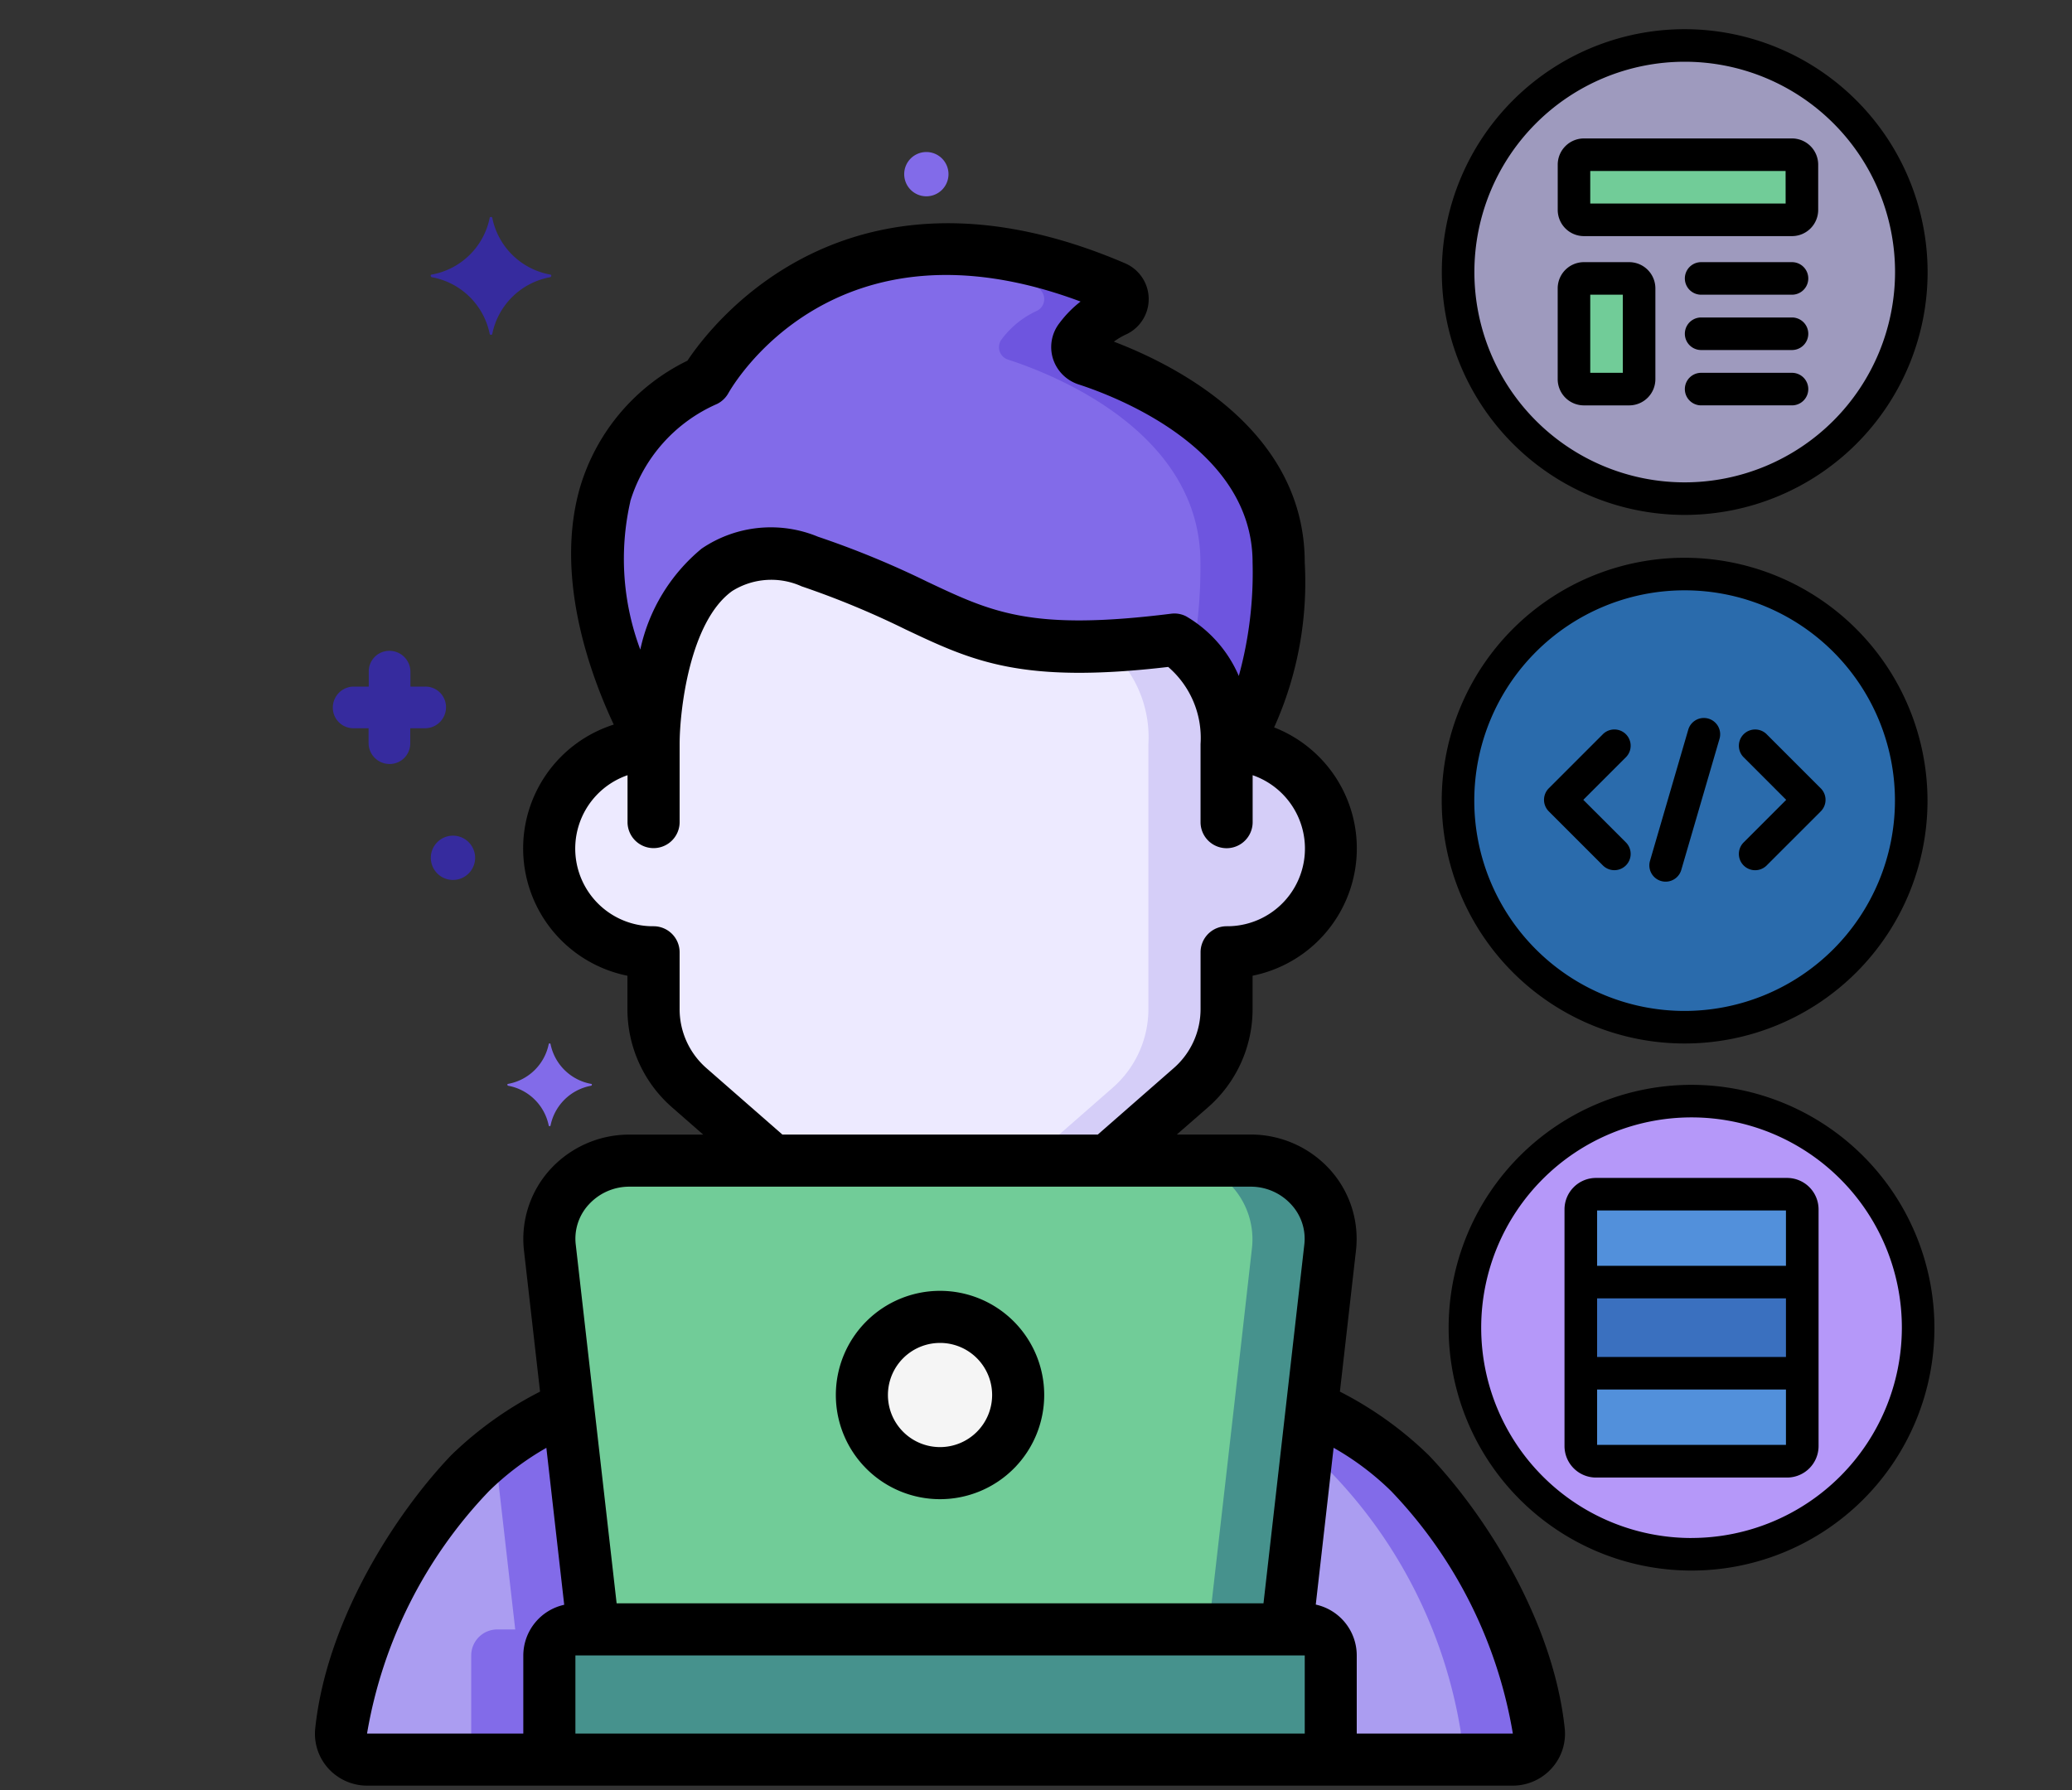 <svg xmlns="http://www.w3.org/2000/svg" xmlns:xlink="http://www.w3.org/1999/xlink" width="125" height="108" viewBox="0 0 125 108">
  <rect x="0" y="0" width="125" height="108" fill="#333333" stroke="none"/>
  <defs>
    <clipPath id="clip-path">
      <rect id="Rectángulo_375486" data-name="Rectángulo 375486" width="125" height="108" transform="translate(1291 2037)" fill="none" stroke="#707070" stroke-width="1"/>
    </clipPath>
  </defs>
  <g id="_5" data-name="5" transform="translate(-1291 -2037)" clip-path="url(#clip-path)">
    <g id="_5-2" data-name="5" transform="translate(1310 2034.09)">
      <g id="Page-1" transform="translate(0 16.379)">
        <g id="_021---Freelancer" data-name="021---Freelancer">
          <path id="Path" d="M56.132,30.465a6.285,6.285,0,0,1-6.285,6.269V40.16a6.3,6.3,0,0,1-2.153,4.745l-5.028,4.4H22.46l-5.028-4.4a6.3,6.3,0,0,1-2.153-4.745V36.735a6.269,6.269,0,0,1,0-12.539v-.031s0-14.141,9.428-11,9.428,6.285,22,4.714a6.808,6.808,0,0,1,3.143,6.285V24.2A6.285,6.285,0,0,1,56.132,30.465Z" transform="translate(5.147 7.253)" fill="#edeaff" fill-rule="evenodd"/>
          <path id="Path-2" data-name="Path" d="M34.611,34.855V38.28a6.3,6.3,0,0,1-2.153,4.745l-5.028,4.4h4.714l5.028-4.4a6.3,6.3,0,0,0,2.153-4.745V34.855a6.269,6.269,0,1,0,0-12.539v-.031A6.808,6.808,0,0,0,36.182,16c-1.571.2-2.937.314-4.154.377a7.129,7.129,0,0,1,2.583,5.908Z" transform="translate(15.67 9.132)" fill="#d5cef8" fill-rule="evenodd"/>
          <path id="Path-3" data-name="Path" d="M51.944,19.9c0,9.412-3.143,10.983-3.143,10.983v-.031a6.808,6.808,0,0,0-3.143-6.285c-12.57,1.571-12.57-1.571-22-4.714s-9.428,11-9.428,11v.031S4.806,15.2,17.376,8.934c0,0,7.291-13.089,24.669-5.641a.786.786,0,0,1,.031,1.43,5.5,5.5,0,0,0-2.121,1.713.786.786,0,0,0,.377,1.226C43.287,8.62,51.944,12.108,51.944,19.9Z" transform="translate(6.193 0.564)" fill="#826be9" fill-rule="evenodd"/>
          <path id="Path-4" data-name="Path" d="M33.5,7.647a.786.786,0,0,1-.377-1.226,5.5,5.5,0,0,1,2.121-1.713.786.786,0,0,0-.031-1.43A23.77,23.77,0,0,0,22.792,1.142,27.664,27.664,0,0,1,30.5,3.278a.786.786,0,0,1,.031,1.43,5.5,5.5,0,0,0-2.121,1.713.786.786,0,0,0,.377,1.226c2.954.958,11.612,4.447,11.612,12.24a29.245,29.245,0,0,1-.471,5.534,7.358,7.358,0,0,1,2.043,5.418v.031s3.143-1.571,3.143-10.983c0-7.793-8.658-11.282-11.612-12.24Z" transform="translate(13.02 0.579)" fill="#6e55df" fill-rule="evenodd"/>
          <path id="Path-5" data-name="Path" d="M13.568,60.467v4.714a1.571,1.571,0,0,0,1.571,1.571H2.585a1.571,1.571,0,0,1-1.571-1.744,29.225,29.225,0,0,1,7.778-15.54,22.354,22.354,0,0,1,5.892-4.038L16.223,58.9H15.139a1.571,1.571,0,0,0-1.571,1.571Z" transform="translate(0.574 25.944)" fill="#ab9df1" fill-rule="evenodd"/>
          <path id="Path-6" data-name="Path" d="M12.285,58.9h1.084L11.829,45.43a27.456,27.456,0,0,0-4.4,2.726L8.655,58.9H7.571A1.571,1.571,0,0,0,6,60.467v4.714a1.571,1.571,0,0,0,1.571,1.571h4.714a1.571,1.571,0,0,1-1.571-1.571V60.467A1.571,1.571,0,0,1,12.285,58.9Z" transform="translate(3.428 25.944)" fill="#826be9" fill-rule="evenodd"/>
          <path id="Path-7" data-name="Path" d="M52.52,65.008a1.571,1.571,0,0,1-1.571,1.744H38.394a1.571,1.571,0,0,0,1.571-1.571V60.467A1.571,1.571,0,0,0,38.394,58.9H37.31L38.85,45.43a22.354,22.354,0,0,1,5.892,4.038A29.225,29.225,0,0,1,52.52,65.008Z" transform="translate(21.314 25.944)" fill="#ab9df1" fill-rule="evenodd"/>
          <path id="Path-8" data-name="Path" d="M44.3,49.468A22.354,22.354,0,0,0,38.4,45.43l-.314,2.726a13.973,13.973,0,0,1,1.493,1.312,29.225,29.225,0,0,1,7.778,15.54,1.571,1.571,0,0,1-1.571,1.744H50.5a1.571,1.571,0,0,0,1.571-1.744A29.225,29.225,0,0,0,44.3,49.468Z" transform="translate(21.759 25.944)" fill="#826be9" fill-rule="evenodd"/>
          <rect id="Rectangle" width="47.138" height="7.856" rx="1" transform="translate(14.141 84.84)" fill="#46928d"/>
          <path id="Path-9" data-name="Path" d="M55.02,50.817,53.48,64.283H11.653l-1.54-13.466L9.029,41.232A4.751,4.751,0,0,1,13.821,36h37.49a4.752,4.752,0,0,1,3.569,1.542Z" transform="translate(5.144 20.557)" fill="#71cc98" fill-rule="evenodd"/>
          <path id="Path-10" data-name="Path" d="M37.644,36H32.93a4.751,4.751,0,0,1,4.792,5.232l-1.084,9.585L35.1,64.283h4.714l1.54-13.466,1.084-9.585A4.751,4.751,0,0,0,37.644,36Z" transform="translate(18.812 20.557)" fill="#46928d" fill-rule="evenodd"/>
          <circle id="Oval" cx="4.714" cy="4.714" r="4.714" transform="translate(32.997 65.985)" fill="#f5f5f5"/>
          <g id="Grupo_1021453" data-name="Grupo 1021453">
            <path id="Shape" d="M.022,90.772a3.119,3.119,0,0,0,.764,2.44,3.165,3.165,0,0,0,2.357,1.061H72.267a3.165,3.165,0,0,0,2.357-1.061,3.11,3.11,0,0,0,.77-2.424c-.712-6.563-4.871-12.966-8.208-16.457A22.043,22.043,0,0,0,61.834,70.5l.971-8.529a6.227,6.227,0,0,0-1.548-4.841,6.452,6.452,0,0,0-4.8-2.142H51.995l1.886-1.645a7.869,7.869,0,0,0,2.685-5.928V45.406a7.836,7.836,0,0,0,1.3-14.982,21.322,21.322,0,0,0,1.846-9.956c0-7.968-7.753-11.888-11.514-13.318a4.1,4.1,0,0,1,.721-.429,2.349,2.349,0,0,0-.058-4.305C32.267-4.695,24.031,5.957,22.469,8.3A12.429,12.429,0,0,0,16,15.916c-1.571,5.393.607,11.313,2.027,14.338a7.837,7.837,0,0,0,.825,15.153v2.011a7.867,7.867,0,0,0,2.688,5.927l1.882,1.647H18.968a6.452,6.452,0,0,0-4.811,2.142,6.227,6.227,0,0,0-1.548,4.841L13.58,70.5a22.087,22.087,0,0,0-5.353,3.829C4.887,77.822.732,84.224.022,90.772Zm15.691.358V86.416h44V91.13ZM64.923,76.5A27.769,27.769,0,0,1,72.267,91.13H62.85V86.416a3.143,3.143,0,0,0-2.472-3.067l1.076-9.461A16.746,16.746,0,0,1,64.923,76.5Zm-45.9-59.717a9.407,9.407,0,0,1,5.243-5.878,1.6,1.6,0,0,0,.672-.641C25.2,9.8,31.326-.825,46.189,4.73a6.779,6.779,0,0,0-1.281,1.309,2.357,2.357,0,0,0-.393,2.11A2.39,2.39,0,0,0,46.04,9.72c2.47.8,10.526,3.947,10.526,10.749a23.467,23.467,0,0,1-.831,6.852,7.649,7.649,0,0,0-3.18-3.6,1.545,1.545,0,0,0-.9-.157c-8.406,1.05-10.771-.066-14.685-1.915A54.881,54.881,0,0,0,30.35,18.92a7.426,7.426,0,0,0-7.022.718,10.851,10.851,0,0,0-3.7,6.092,15.625,15.625,0,0,1-.6-8.944Zm4.587,34.192A4.725,4.725,0,0,1,22,47.418V43.992a1.571,1.571,0,0,0-1.571-1.571,4.685,4.685,0,0,1-1.571-9.113v2.828a1.571,1.571,0,0,0,3.143,0V31.422c0-1.934.581-7.364,3.171-9.226a4.439,4.439,0,0,1,4.189-.283,52.284,52.284,0,0,1,6.271,2.6c4.038,1.909,6.976,3.3,15.843,2.263a5.644,5.644,0,0,1,1.952,4.651v4.714a1.571,1.571,0,0,0,3.143,0V33.308a4.685,4.685,0,0,1-1.571,9.113,1.571,1.571,0,0,0-1.571,1.571v3.425a4.726,4.726,0,0,1-1.617,3.562l-4.583,4.011H28.2ZM16.5,59.234a3.3,3.3,0,0,1,2.467-1.1H56.452a3.3,3.3,0,0,1,2.467,1.1,3.036,3.036,0,0,1,.768,2.393L57.224,83.274H18.2L15.733,61.619a3.036,3.036,0,0,1,.765-2.385ZM13.962,73.9l1.076,9.461a3.143,3.143,0,0,0-2.468,3.059V91.13H3.143a27.849,27.849,0,0,1,7.352-14.622,16.812,16.812,0,0,1,3.471-2.619Z" transform="translate(0 -0.005)"/>
            <path id="Shape-2" data-name="Shape" d="M26.285,53.57A6.285,6.285,0,1,0,20,47.285,6.285,6.285,0,0,0,26.285,53.57Zm0-9.428a3.143,3.143,0,1,1-3.143,3.143A3.143,3.143,0,0,1,26.285,44.143Z" transform="translate(11.425 23.414)"/>
          </g>
        </g>
      </g>
      <g id="Grupo_1021442" data-name="Grupo 1021442" transform="translate(1.082)">
        <g id="Layer_7" transform="translate(0 0)">
          <g id="Grupo_1021439" data-name="Grupo 1021439" transform="translate(0)">
            <g id="Grupo_1022378" data-name="Grupo 1022378" transform="translate(66.895 36.563)">
              <g id="Grupo_1021311" data-name="Grupo 1021311" transform="translate(0.982 0.981)">
                <g id="Grupo_1021310" data-name="Grupo 1021310">
                  <circle id="Elipse_7728" data-name="Elipse 7728" cx="13.671" cy="13.671" r="13.671" fill="#2a6bac"/>
                </g>
              </g>
              <g id="Grupo_1021327" data-name="Grupo 1021327">
                <g id="Grupo_1021326" data-name="Grupo 1021326">
                  <g id="Grupo_1021325" data-name="Grupo 1021325">
                    <path id="Trazado_738257" data-name="Trazado 738257" d="M191.468,101.632a14.653,14.653,0,1,0,14.653,14.653A14.669,14.669,0,0,0,191.468,101.632Zm0,27.342a12.689,12.689,0,1,1,12.689-12.689A12.7,12.7,0,0,1,191.468,128.974Z" transform="translate(-176.815 -101.632)"/>
                  </g>
                </g>
              </g>
              <g id="Grupo_1021335" data-name="Grupo 1021335" transform="translate(17.926 10.36)">
                <g id="Grupo_1021334" data-name="Grupo 1021334">
                  <path id="Trazado_738261" data-name="Trazado 738261" d="M227.387,131.557l-3.263-3.263a.982.982,0,1,0-1.389,1.389l2.568,2.569-2.568,2.569a.982.982,0,0,0,1.389,1.389l3.263-3.263A.982.982,0,0,0,227.387,131.557Z" transform="translate(-222.447 -128.006)"/>
                </g>
              </g>
              <g id="Grupo_1021337" data-name="Grupo 1021337" transform="translate(6.17 10.36)">
                <g id="Grupo_1021336" data-name="Grupo 1021336">
                  <path id="Trazado_738262" data-name="Trazado 738262" d="M194.892,132.251l2.569-2.569a.982.982,0,0,0-1.389-1.389l-3.263,3.263a.983.983,0,0,0,0,1.389l3.263,3.263a.982.982,0,0,0,1.389-1.389Z" transform="translate(-192.521 -128.006)"/>
                </g>
              </g>
              <g id="Grupo_1021339" data-name="Grupo 1021339" transform="translate(12.525 9.667)">
                <g id="Grupo_1021338" data-name="Grupo 1021338">
                  <path id="Trazado_738263" data-name="Trazado 738263" d="M212.264,126.282a.981.981,0,0,0-1.218.668l-2.307,7.911a.982.982,0,1,0,1.886.55l2.307-7.911a.982.982,0,0,0-.668-1.218Z" transform="translate(-208.699 -126.243)"/>
                </g>
              </g>
            </g>
            <g id="Grupo_1021344" data-name="Grupo 1021344" transform="translate(10.526 65.868)">
              <g id="Grupo_1021343" data-name="Grupo 1021343">
                <path id="Trazado_738265" data-name="Trazado 738265" d="M168.48,107.44a3.059,3.059,0,0,1-2.453-2.4c0-.055-.11-.055-.11,0a3.059,3.059,0,0,1-2.453,2.4c-.055,0-.055.083,0,.11a3.059,3.059,0,0,1,2.453,2.4c0,.055.11.055.11,0a3.058,3.058,0,0,1,2.453-2.4C168.535,107.523,168.535,107.44,168.48,107.44Z" transform="translate(-163.422 -105.001)" fill="#826be9"/>
              </g>
            </g>
            <g id="Grupo_1021346" data-name="Grupo 1021346" transform="translate(34.467 12.082)">
              <g id="Grupo_1021345" data-name="Grupo 1021345">
                <path id="Trazado_738266" data-name="Trazado 738266" d="M126.424,0a1.336,1.336,0,1,0,1.336,1.336A1.336,1.336,0,0,0,126.424,0Z" transform="translate(-125.088)" fill="#826be9"/>
              </g>
            </g>
            <g id="Grupo_1021348" data-name="Grupo 1021348" transform="translate(5.909 16)">
              <g id="Grupo_1021347" data-name="Grupo 1021347">
                <path id="Trazado_738267" data-name="Trazado 738267" d="M146.346,19.024a4.359,4.359,0,0,1-3.5-3.418c0-.079-.157-.079-.157,0a4.359,4.359,0,0,1-3.5,3.418c-.079,0-.079.118,0,.157a4.359,4.359,0,0,1,3.5,3.418c0,.079.157.079.157,0a4.359,4.359,0,0,1,3.5-3.418c.079-.039.079-.157,0-.157Z" transform="translate(-139.138 -15.547)" fill="#362b9e"/>
              </g>
            </g>
            <g id="Grupo_1022379" data-name="Grupo 1022379" transform="translate(62.217)">
              <g id="Grupo_1021309" data-name="Grupo 1021309">
                <g id="Grupo_1021308" data-name="Grupo 1021308">
                  <circle id="Elipse_7727" data-name="Elipse 7727" cx="13.671" cy="13.671" r="13.671" transform="translate(0 19.331) rotate(-45)" fill="#9e9abe"/>
                </g>
              </g>
              <g id="Grupo_1021315" data-name="Grupo 1021315" transform="translate(12.657 12.245)">
                <g id="Grupo_1021314" data-name="Grupo 1021314">
                  <path id="Trazado_738252" data-name="Trazado 738252" d="M210.788,41.147H198.235a.6.6,0,0,0-.6.6v2.733a.6.6,0,0,0,.6.6h12.553a.6.6,0,0,0,.6-.6V41.745A.6.6,0,0,0,210.788,41.147Z" transform="translate(-197.637 -41.147)" fill="#71cc98"/>
                </g>
              </g>
              <g id="Grupo_1021317" data-name="Grupo 1021317" transform="translate(12.657 19.709)">
                <g id="Grupo_1021316" data-name="Grupo 1021316">
                  <path id="Trazado_738253" data-name="Trazado 738253" d="M200.967,60.147h-2.733a.6.6,0,0,0-.6.6v5.482a.6.6,0,0,0,.6.6h2.733a.6.6,0,0,0,.6-.6V60.745A.6.6,0,0,0,200.967,60.147Z" transform="translate(-197.637 -60.147)" fill="#71cc98"/>
                </g>
              </g>
              <g id="Grupo_1021324" data-name="Grupo 1021324" transform="translate(4.689 4.671)">
                <g id="Grupo_1021323" data-name="Grupo 1021323">
                  <g id="Grupo_1021322" data-name="Grupo 1021322">
                    <path id="Trazado_738256" data-name="Trazado 738256" d="M192,21.866a14.653,14.653,0,1,0,14.653,14.653A14.669,14.669,0,0,0,192,21.866Zm0,27.342a12.689,12.689,0,1,1,12.689-12.689A12.7,12.7,0,0,1,192,49.208Z" transform="translate(-177.352 -21.866)"/>
                  </g>
                </g>
              </g>
              <g id="Grupo_1021329" data-name="Grupo 1021329" transform="translate(19.345 22.065)">
                <g id="Grupo_1021328" data-name="Grupo 1021328">
                  <path id="Trazado_738258" data-name="Trazado 738258" d="M221.124,66.146h-5.482a.982.982,0,1,0,0,1.964h5.482a.982.982,0,1,0,0-1.964Z" transform="translate(-214.66 -66.146)"/>
                </g>
              </g>
              <g id="Grupo_1021331" data-name="Grupo 1021331" transform="translate(19.345 18.727)">
                <g id="Grupo_1021330" data-name="Grupo 1021330">
                  <path id="Trazado_738259" data-name="Trazado 738259" d="M221.124,57.646h-5.482a.982.982,0,1,0,0,1.964h5.482a.982.982,0,1,0,0-1.964Z" transform="translate(-214.66 -57.646)"/>
                </g>
              </g>
              <g id="Grupo_1021333" data-name="Grupo 1021333" transform="translate(19.345 25.404)">
                <g id="Grupo_1021332" data-name="Grupo 1021332">
                  <path id="Trazado_738260" data-name="Trazado 738260" d="M221.124,74.646h-5.482a.982.982,0,1,0,0,1.964h5.482a.982.982,0,1,0,0-1.964Z" transform="translate(-214.66 -74.646)"/>
                </g>
              </g>
              <g id="Grupo_1021355" data-name="Grupo 1021355" transform="translate(11.676 11.263)">
                <g id="Grupo_1021354" data-name="Grupo 1021354">
                  <g id="Grupo_1021353" data-name="Grupo 1021353">
                    <path id="Trazado_738270" data-name="Trazado 738270" d="M209.271,38.646H196.718a1.582,1.582,0,0,0-1.58,1.58v2.733a1.582,1.582,0,0,0,1.58,1.58h12.553a1.582,1.582,0,0,0,1.58-1.58V40.226A1.582,1.582,0,0,0,209.271,38.646Zm-.384,3.928H197.1V40.61h11.785Z" transform="translate(-195.138 -38.646)"/>
                  </g>
                </g>
              </g>
              <g id="Grupo_1021358" data-name="Grupo 1021358" transform="translate(11.675 18.727)">
                <g id="Grupo_1021357" data-name="Grupo 1021357">
                  <g id="Grupo_1021356" data-name="Grupo 1021356">
                    <path id="Trazado_738271" data-name="Trazado 738271" d="M199.449,57.646h-2.733a1.582,1.582,0,0,0-1.58,1.58v5.482a1.582,1.582,0,0,0,1.58,1.58h2.733a1.582,1.582,0,0,0,1.58-1.58V59.226A1.582,1.582,0,0,0,199.449,57.646Zm-.384,6.678H197.1V59.61h1.964Z" transform="translate(-195.137 -57.646)"/>
                  </g>
                </g>
              </g>
            </g>
            <g id="Grupo_1022377" data-name="Grupo 1022377" transform="translate(67.312 68.362)">
              <g id="Grupo_1021313" data-name="Grupo 1021313" transform="translate(0.982 0.982)">
                <g id="Grupo_1021312" data-name="Grupo 1021312">
                  <circle id="Elipse_7729" data-name="Elipse 7729" cx="13.671" cy="13.671" r="13.671" fill="#b598f9"/>
                </g>
              </g>
              <g id="Grupo_1021319" data-name="Grupo 1021319" transform="translate(7.975 6.6)">
                <g id="Grupo_1021318" data-name="Grupo 1021318">
                  <path id="Trazado_738254" data-name="Trazado 738254" d="M209.558,198.2H198.031a.914.914,0,0,0-.915.915V213.39a.914.914,0,0,0,.915.914h11.527a.914.914,0,0,0,.915-.914V199.114A.915.915,0,0,0,209.558,198.2Z" transform="translate(-197.116 -198.199)" fill="#5290db"/>
                </g>
              </g>
              <g id="Grupo_1021321" data-name="Grupo 1021321" transform="translate(7.975 11.903)">
                <g id="Grupo_1021320" data-name="Grupo 1021320">
                  <path id="Trazado_738255" data-name="Trazado 738255" d="M197.116,211.7h13.356v5.5H197.116Z" transform="translate(-197.116 -211.699)" fill="#3a70bf"/>
                </g>
              </g>
              <g id="Grupo_1021342" data-name="Grupo 1021342">
                <g id="Grupo_1021341" data-name="Grupo 1021341">
                  <g id="Grupo_1021340" data-name="Grupo 1021340">
                    <path id="Trazado_738264" data-name="Trazado 738264" d="M191.468,181.4a14.653,14.653,0,1,0,14.653,14.653A14.669,14.669,0,0,0,191.468,181.4Zm0,27.342a12.689,12.689,0,1,1,12.689-12.689A12.7,12.7,0,0,1,191.468,208.74Z" transform="translate(-176.815 -181.398)"/>
                  </g>
                </g>
              </g>
              <g id="Grupo_1021350" data-name="Grupo 1021350" transform="translate(7.438 10.921)">
                <g id="Grupo_1021349" data-name="Grupo 1021349">
                  <path id="Trazado_738268" data-name="Trazado 738268" d="M209.253,209.2H196.732a.982.982,0,1,0,0,1.964h12.521a.982.982,0,0,0,0-1.964Z" transform="translate(-195.75 -209.199)"/>
                </g>
              </g>
              <g id="Grupo_1021352" data-name="Grupo 1021352" transform="translate(7.414 16.421)">
                <g id="Grupo_1021351" data-name="Grupo 1021351">
                  <path id="Trazado_738269" data-name="Trazado 738269" d="M209.216,223.2H196.67a.982.982,0,1,0,0,1.964h12.546a.982.982,0,1,0,0-1.964Z" transform="translate(-195.688 -223.199)"/>
                </g>
              </g>
              <g id="Grupo_1021361" data-name="Grupo 1021361" transform="translate(6.993 5.618)">
                <g id="Grupo_1021360" data-name="Grupo 1021360">
                  <g id="Grupo_1021359" data-name="Grupo 1021359">
                    <path id="Trazado_738272" data-name="Trazado 738272" d="M208.04,195.7H196.513a1.9,1.9,0,0,0-1.9,1.9v14.277a1.9,1.9,0,0,0,1.9,1.9H208.04a1.9,1.9,0,0,0,1.9-1.9V197.6A1.9,1.9,0,0,0,208.04,195.7Zm-.068,16.106H196.58V197.663h11.392Z" transform="translate(-194.616 -195.699)"/>
                  </g>
                </g>
              </g>
            </g>
            <g id="Grupo_1021411" data-name="Grupo 1021411" transform="translate(0 42.174)">
              <g id="Grupo_1021410" data-name="Grupo 1021410">
                <path id="Trazado_738294" data-name="Trazado 738294" d="M9.624,114.114h-.9v-.9a1.266,1.266,0,0,0-1.257-1.257,1.241,1.241,0,0,0-1.257,1.257v.9H5.3a1.266,1.266,0,0,0-1.257,1.257A1.241,1.241,0,0,0,5.3,116.628h.9v.9a1.266,1.266,0,0,0,1.257,1.257,1.241,1.241,0,0,0,1.257-1.257v-.9h.9a1.266,1.266,0,0,0,1.257-1.257A1.241,1.241,0,0,0,9.624,114.114Z" transform="translate(-4.046 -111.953)" fill="#362b9e"/>
              </g>
            </g>
            <g id="Grupo_1021413" data-name="Grupo 1021413" transform="translate(5.909 53.33)">
              <g id="Grupo_1021412" data-name="Grupo 1021412">
                <path id="Trazado_738295" data-name="Trazado 738295" d="M20.424,140.353a1.336,1.336,0,1,0,1.336,1.336A1.336,1.336,0,0,0,20.424,140.353Z" transform="translate(-19.088 -140.353)" fill="#362b9e"/>
              </g>
            </g>
          </g>
        </g>
      </g>
    </g>
  </g>
</svg>
